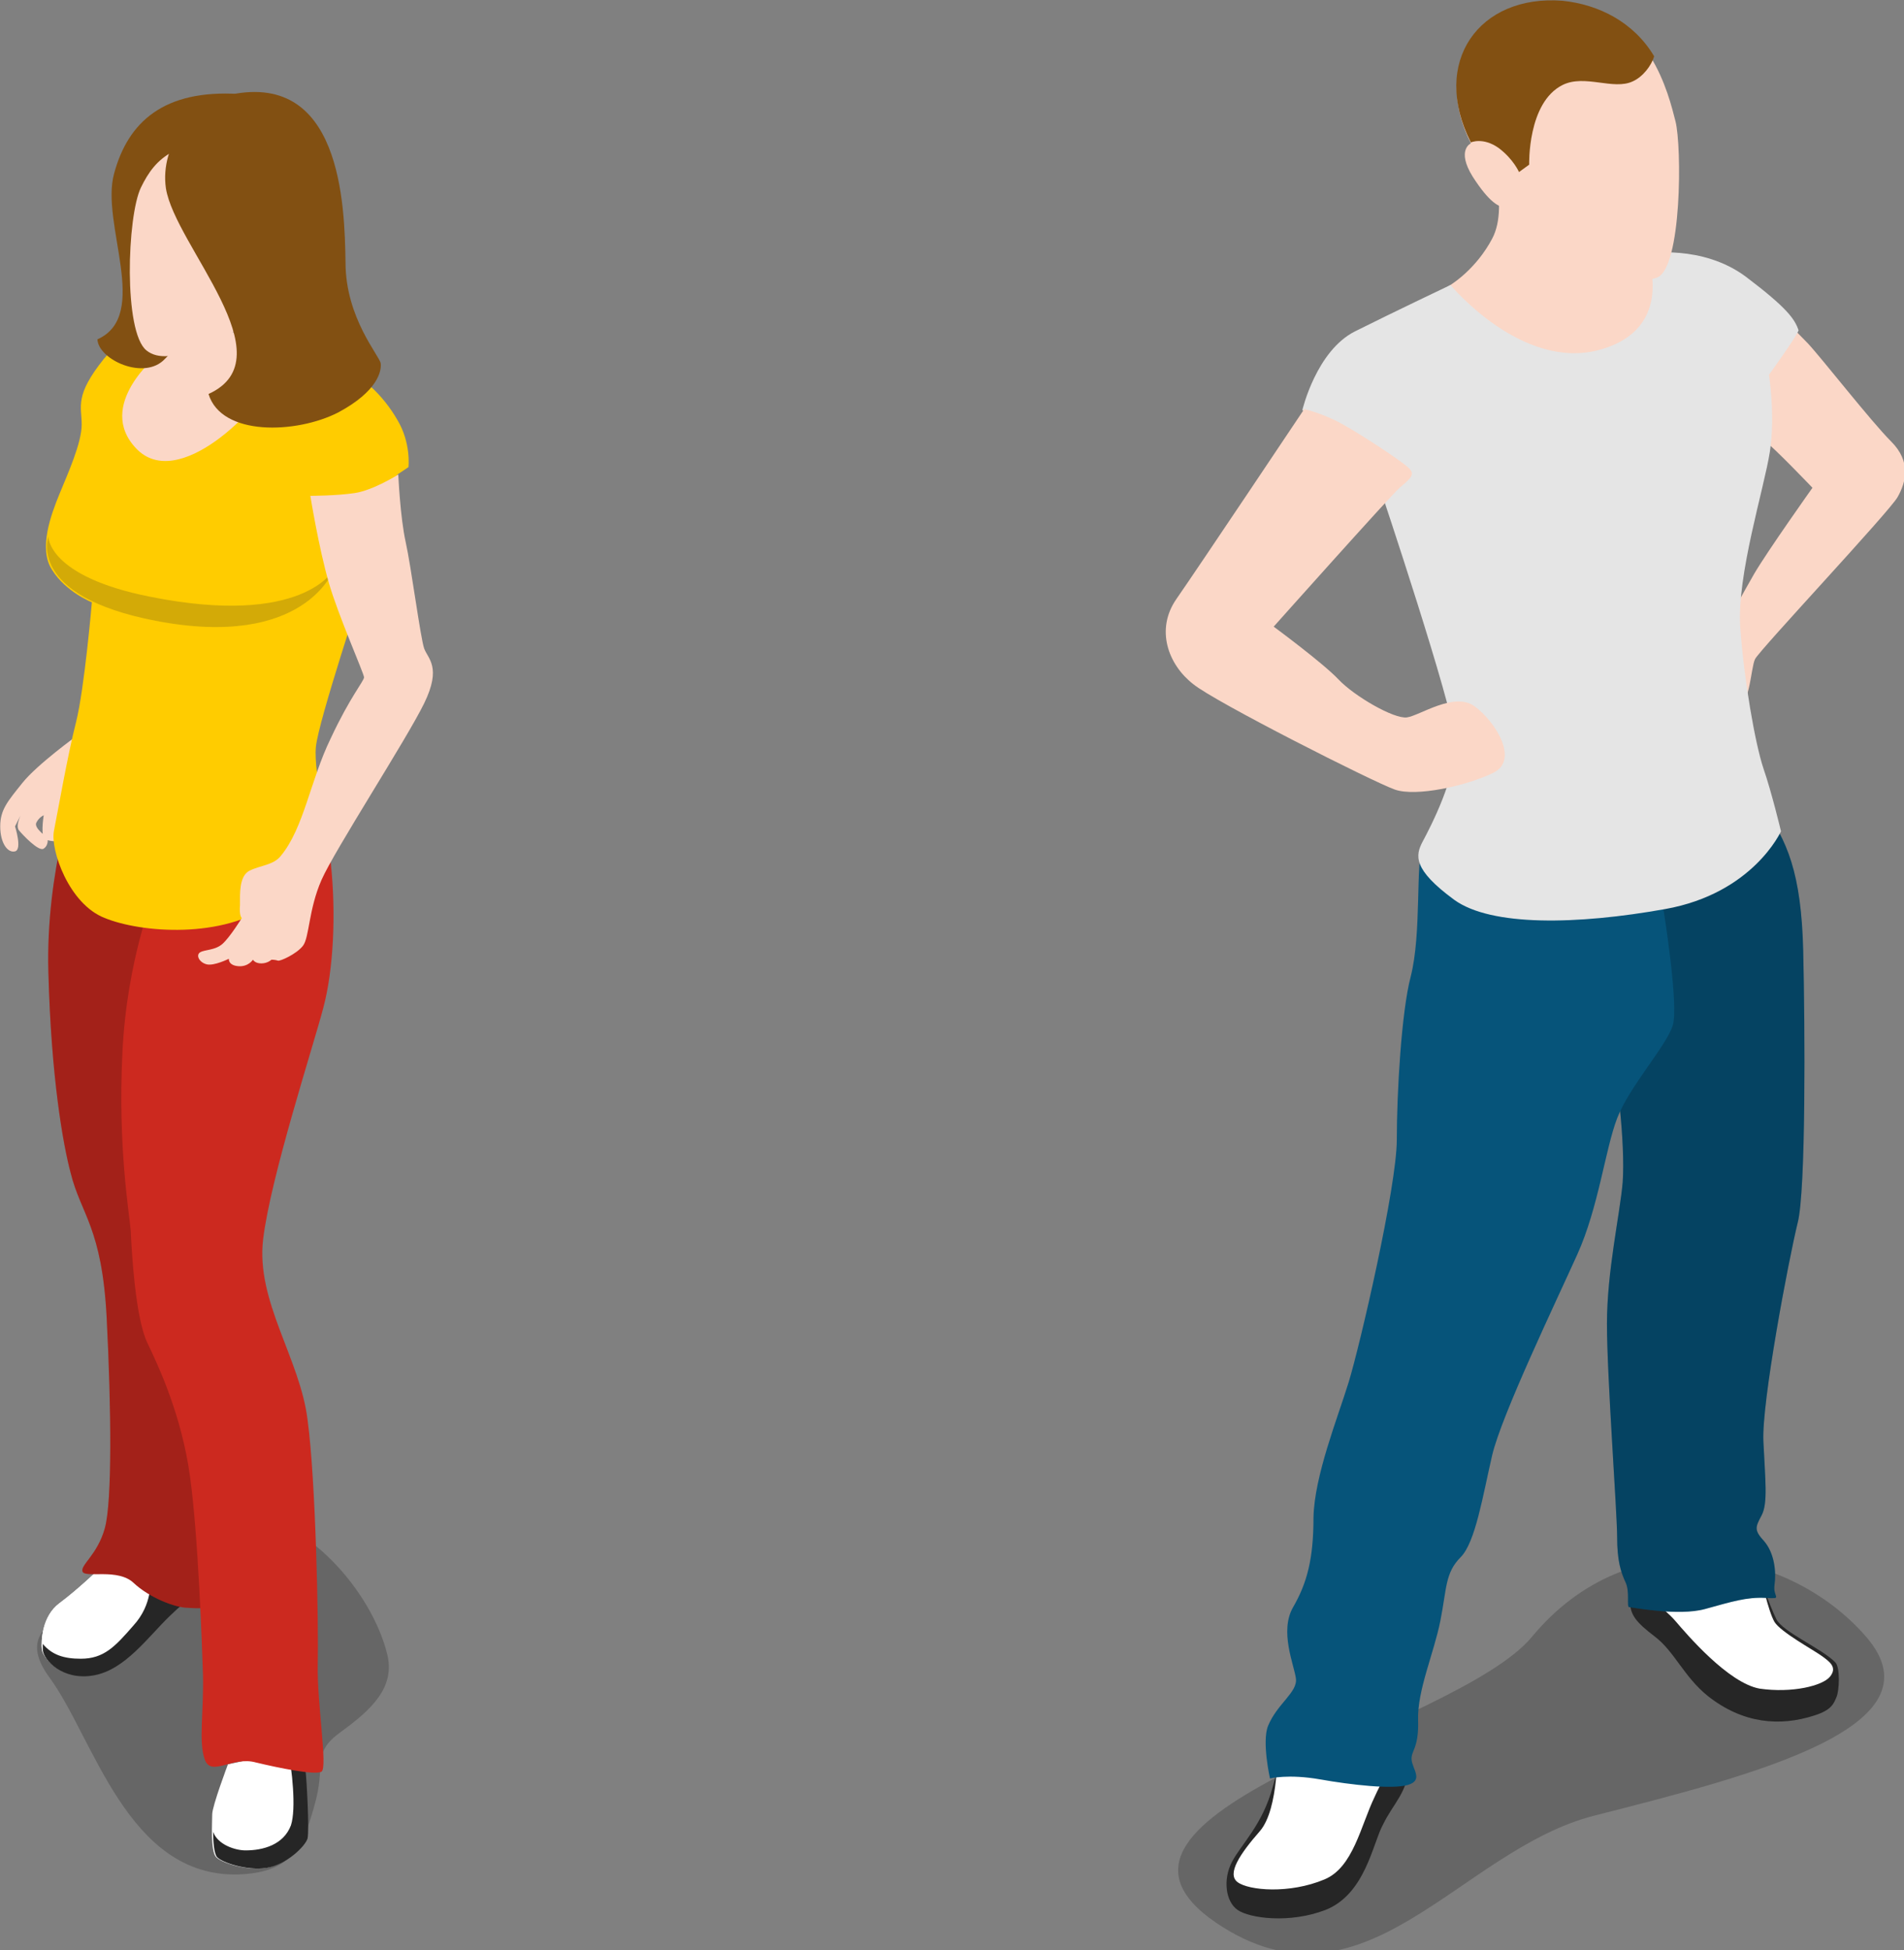 <?xml version="1.0" encoding="UTF-8" standalone="no"?>
<svg
   xmlns:dc="http://purl.org/dc/elements/1.1/"
   xmlns:cc="http://creativecommons.org/ns#"
   xmlns:rdf="http://www.w3.org/1999/02/22-rdf-syntax-ns#"
   xmlns:svg="http://www.w3.org/2000/svg"
   xmlns="http://www.w3.org/2000/svg"
   id="svg1671"
   version="1.1"
   viewBox="0 0 54.504 55.818"
   height="55.818mm"
   width="54.504mm">
  <rect x="0" y="0" width="54.504" height="55.818" fill="#808080" stroke="none"/>
  <defs
     id="defs1665" />
  <g
     transform="translate(-123.436,-95.628)"
     id="layer1">
    <g
       transform="matrix(0.265,0,0,0.265,156.796,89.396)"
       id="g2242">
	<path
   style="opacity:0.2"
   d="m 5.5,231.2 c 16,10.8 26.2,-7.9 40.9,-11.6 17.3,-4.4 37.7,-9.6 29.3,-19.3 -8.4,-9.7 -25.5,-12.8 -36.1,0 -8.2,9.9 -51.6,19 -34.1,30.9 z"
   id="path2216" />

	<path
   style="fill:#262626"
   d="m 26.3,214.2 c -0.1,2.9 -1.7,4.1 -2.8,6.4 -1.1,2 -1.9,7.5 -6.2,9.2 -3.9,1.5 -8.2,0.9 -9.5,0 -1.3,-0.9 -1.6,-3.3 -0.6,-5.2 1,-1.9 3.3,-4 4.4,-8.1 1.1,-4.1 2.6,-6.1 2.6,-6.1 z"
   id="path2218" />

	<path
   style="fill:#ffffff"
   d="m 25,213.7 c 0,0 -1,0.8 -2.4,3.9 -1.5,3.1 -2.3,7.6 -5.4,8.9 -3.8,1.6 -8.2,1.2 -9.4,0.3 -1.2,-0.9 0.3,-3.1 2.4,-5.5 2.1,-2.4 1.9,-9.2 1.9,-9.2 z"
   id="path2220" />

	<path
   style="fill:#262626"
   d="m 50.2,196.5 c 0,1.4 0.6,2.2 2.7,3.8 2.1,1.6 3.1,4.3 5.7,6.4 3.8,3 7.8,3.3 11.5,2.1 1.9,-0.6 2.1,-1.3 2.4,-2 0.3,-0.7 0.4,-3.1 -0.1,-3.7 -1.4,-1.5 -5.7,-3.3 -6.4,-4.7 -0.7,-1.4 -2,-5.1 -2,-5.1 l -13.8,-0.6 z"
   id="path2222" />

	<path
   style="fill:#ffffff"
   d="m 50.4,194.6 c 0.7,0.6 3.4,2.5 4.7,4 1.2,1.4 5.7,6.7 9.1,7.3 3.5,0.5 6.8,-0.3 7.6,-1.3 0.8,-1 0,-1.6 -1,-2.3 -1,-0.7 -4.3,-2.5 -5,-3.6 -0.7,-1.2 -1.5,-5 -1.5,-5 z"
   id="path2224" />

	<path
   style="fill:#06547a"
   d="m 64.4,110.5 c 2.8,3.7 4.3,7.4 4.5,15.7 0.2,8.3 0.3,26 -0.6,29.4 -1,4.1 -3.9,19.4 -3.7,23.6 0.2,4.2 0.5,6.7 -0.2,8 -0.7,1.3 -0.8,1.6 0.3,2.8 1.1,1.3 1.3,3.3 1.1,4.7 -0.2,1.4 1,1.5 -1,1.4 -2,-0.1 -3.6,0.4 -6.5,1.2 -2.9,0.8 -7.9,-0.2 -8.2,-0.2 -0.3,0 0.1,-1.7 -0.4,-2.7 -0.5,-1.1 -0.9,-2.3 -0.9,-4.9 0,-2.6 -1.1,-17.3 -1.1,-23 0,-5.7 1.4,-11.8 1.7,-15.3 0.3,-4.3 -0.7,-12 -1.1,-13.6 -0.4,-1.6 -4,-22.4 -4,-22.4 z"
   id="path2226" />

	<path
   style="opacity:0.2"
   d="m 64.4,110.5 c 2.8,3.7 4.3,7.4 4.5,15.7 0.2,8.3 0.3,26 -0.6,29.4 -1,4.1 -3.9,19.4 -3.7,23.6 0.2,4.2 0.5,6.7 -0.2,8 -0.7,1.3 -0.8,1.6 0.3,2.8 1.1,1.3 1.3,3.3 1.1,4.7 -0.2,1.4 1,1.5 -1,1.4 -2,-0.1 -3.6,0.4 -6.5,1.2 -2.9,0.8 -7.9,-0.2 -8.2,-0.2 -0.3,0 0.1,-1.7 -0.4,-2.7 -0.5,-1.1 -0.9,-2.3 -0.9,-4.9 0,-2.6 -1.1,-17.3 -1.1,-23 0,-5.7 1.4,-11.8 1.7,-15.3 0.3,-4.3 -0.7,-12 -1.1,-13.6 -0.4,-1.6 -4,-22.4 -4,-22.4 z"
   id="path2228" />

	<path
   style="fill:#06547a"
   d="m 53.8,121.7 c 0,0 1.7,10.5 1,12.6 -0.7,2.2 -4.7,6.6 -6,10 -1.3,3.4 -2,9.6 -4.3,14.7 -2.3,5.1 -8.2,17.4 -9.2,21.7 -1,4.3 -1.8,9.4 -3.4,11 -1.7,1.7 -1.5,3.4 -2.2,6.9 -0.7,3.5 -2.5,7.5 -2.4,10.7 0.1,3.1 -0.8,3.3 -0.7,4.3 0.1,1 1.3,2.2 -0.4,2.7 -1.7,0.5 -6.1,0 -9.5,-0.6 -3.4,-0.6 -5.4,-0.1 -5.4,-0.1 0,0 -0.9,-4 -0.2,-5.7 1,-2.4 3.2,-3.6 3,-5.1 -0.2,-1.5 -1.8,-5.1 -0.3,-7.7 1.5,-2.6 2.2,-5.2 2.2,-9.7 0.1,-4.5 2.6,-10.7 3.8,-14.6 1.2,-3.9 5.2,-21.1 5.2,-26.2 0,-5.1 0.5,-13.8 1.5,-17.6 1.2,-4.7 0.5,-12.2 1.3,-14.3 0.9,-2.1 26,7 26,7 z"
   id="path2230" />

	<path
   style="fill:#fbd7c7"
   d="m 35.8,42.2 c 0.3,2.8 0.5,5.2 -0.5,7.1 -1.7,3.2 -4.3,5 -5.4,5.5 -1.1,0.5 3.2,10.6 10,11.6 6.8,1 23.7,4 24.8,4.7 1,0.7 5.2,5.1 5.2,5.1 0,0 -4.9,6.9 -6.3,9.3 -2.3,4 -6.3,11.5 -6.3,11.5 0,0 1.9,4.4 3.9,3.8 2,-0.6 2,-5.1 2.5,-6.1 0.5,-1 14.5,-15.9 15.4,-17.5 0.9,-1.6 1.5,-3.8 -0.7,-6 -2.2,-2.2 -7.5,-9 -9,-10.6 -1,-1 -3.3,-3.5 -5.9,-5.4 -2.6,-1.9 -12.3,-5 -12.3,-5 l -1.6,-7.1 z"
   id="path2232" />

	<path
   style="fill:#e5e5e5"
   d="m 30.8,54.3 c 0,0 7.7,9.3 16.1,7 C 55.3,59 52,50.9 52,50.9 c 0,0 6,-1 10.7,2.5 4.5,3.4 5.3,4.6 5.7,5.8 -0.3,0.8 -3.2,4.8 -3.2,4.8 0,0 0.7,4.4 0.1,8.3 -0.6,3.9 -3.6,13.4 -3.2,19 0.4,5.6 1.6,12.5 2.5,15.2 0.9,2.6 1.9,6.8 1.9,6.8 0,0 -3,6.7 -12.5,8.4 -9.5,1.7 -18.8,1.9 -22.8,-1 -4.5,-3.3 -4.2,-4.8 -3.4,-6.3 0.8,-1.5 3.8,-7.2 3.5,-11 -0.3,-3.8 -8,-26.8 -8,-26.8 l -8.5,-8.8 c 0,0 1.5,-6.4 5.7,-8.5 4.2,-2.1 10.3,-5 10.3,-5 z"
   id="path2234" />

	<path
   style="fill:#fbd7c7"
   d="m 15,67.7 c 0,0 1.4,0.3 3.3,1.2 1.9,0.9 6.9,4.2 7.8,5 1,0.8 0.5,1.2 -0.8,2.3 -1.2,1.1 -13.6,15 -13.6,15 0,0 5.3,3.9 7,5.7 1.7,1.8 6,4.3 7.4,4.1 1.4,-0.2 5.1,-2.8 7.3,-1.2 2.2,1.6 4.9,5.8 2,7.2 -2.9,1.4 -8.3,2.6 -10.6,1.8 C 22.5,108 5.3,99.3 3,97.4 0.3,95.3 -1.1,91.5 1.2,88.2 3.5,84.9 15,67.7 15,67.7 Z"
   id="path2236" />

	<path
   style="fill:#fbd7c7"
   d="m 33,39 c 0,0 -1.6,0.7 0.2,3.6 1.8,2.8 2.9,3.4 3.7,3.3 0.8,-0.1 1,-0.4 1,-0.4 0,0 0.9,3.5 3.8,5.2 2.8,1.7 8.7,3.8 11.4,2.8 2.7,-1 2.7,-14.2 2,-16.9 C 54.4,33.9 52.3,24.6 43.3,23.9 34.3,23.2 28.6,30.2 33,39 Z"
   id="path2238" />

	<path
   style="fill:#825012"
   d="m 42.9,23.6 c -9,-0.7 -14.3,6.6 -9.9,15.3 0,0 1.3,-0.6 3,0.6 1.6,1.2 2.2,2.6 2.2,2.6 l 1.1,-0.8 c 0,0 -0.2,-6.7 3.6,-8.6 2.4,-1.2 5.5,0.6 7.6,-0.4 1.1,-0.5 2,-1.7 2.3,-2.7 -2.2,-3.7 -6,-5.6 -9.9,-6 z"
   id="path2240" />

</g>
    <g
       transform="matrix(0.265,0,0,0.265,118.911,86.261)"
       id="g2323">
      <path
         style="opacity:0.2"
         d="m 42.8,237.8 c 5.5,-0.2 6.9,-2.6 8.2,-7.3 1.4,-4.7 -0.4,-5.7 2.9,-8.1 3.3,-2.4 5.9,-4.8 5,-8.4 -1.7,-6.9 -9,-15.1 -15.9,-15.1 -6.9,0 -19.8,10.2 -20.2,11.2 -0.4,1 -3.4,2.3 -0.4,6.4 4.8,6.5 8.4,21.6 20.4,21.3 z"
         id="path2265" />
      <path
         style="fill:#ffffff"
         d="m 27.8,204.8 c 0,0 -2.4,2.3 -4.3,3.7 -1.9,1.4 -2,4.1 -1.9,5 0.1,0.9 2.1,3.3 5.5,2.7 3.4,-0.6 6,-4.3 8.3,-6.4 2.3,-2.2 2.3,-2 4,-2.3 1.7,-0.3 0,-4.2 -2.3,-4.3 -2.3,-0.1 -6.8,-2.3 -6.8,-2.3 0,0 -1.5,2.8 -2.5,3.9 z"
         id="path2267" />
      <path
         style="fill:#ffffff"
         d="m 27.8,204.8 c 0,0 -2.4,2.3 -4.3,3.7 -1.9,1.4 -2,4.1 -1.9,5 0.1,0.9 2.1,3.3 5.5,2.7 3.4,-0.6 6,-4.3 8.3,-6.4 2.3,-2.2 2.3,-2 4,-2.3 1.7,-0.3 0,-4.2 -2.3,-4.3 -2.3,-0.1 -6.8,-2.3 -6.8,-2.3 0,0 -1.5,2.8 -2.5,3.9 z"
         id="path2269" />
      <path
         style="fill:#262626"
         d="m 35.4,209.9 c 2.3,-2.2 2.3,-2 4,-2.3 0.2,0 0.4,-0.1 0.5,-0.3 L 33.3,206 c 0,0 0.3,2.6 -1.8,4.9 -2,2.3 -3.2,3.6 -5.7,3.6 -1.8,0 -3.1,-0.4 -4.1,-1.6 0,0.3 0,0.5 0,0.7 0.1,1 2.1,3.3 5.5,2.7 3.4,-0.6 5.9,-4.2 8.2,-6.4 z"
         id="path2271" />
      <path
         style="fill:#cc291f"
         d="m 25.4,119.9 c 0,0 -3.4,9.4 -3.1,20.4 0.3,11.5 1.6,18.7 2.4,21.7 1.1,4.5 3.4,5.9 3.9,15.7 0.5,9.8 0.6,19.8 -0.2,22.7 -0.8,2.9 -2.7,4 -2.4,4.7 0.3,0.7 3.8,-0.4 5.5,1.2 1.7,1.6 4.5,2.7 5.9,2.7 1.4,0.1 2,0 2,0 l -3.7,-78.2 z"
         id="path2273" />
      <path
         style="opacity:0.2"
         d="m 25.4,119.9 c 0,0 -3.4,9.4 -3.1,20.4 0.3,11.5 1.6,18.7 2.4,21.7 1.1,4.5 3.4,5.9 3.9,15.7 0.5,9.8 0.6,19.8 -0.2,22.7 -0.8,2.9 -2.7,4 -2.4,4.7 0.3,0.7 3.8,-0.4 5.5,1.2 1.7,1.6 4.5,2.7 5.9,2.7 1.4,0.1 2,0 2,0 l -3.7,-78.2 z"
         id="path2275" />
      <path
         style="fill:#ffffff"
         d="m 41.7,225.9 c 0,0 -1.7,4.5 -1.7,5.4 0,0.9 -0.2,3.9 0.4,4.6 0.5,0.6 3.2,1.5 5.3,1.2 2.2,-0.3 4.3,-2.4 4.5,-3.2 0.2,-0.9 -0.1,-6.3 -0.2,-7.1 -0.1,-0.8 -0.5,-2.6 -0.5,-2.6 z"
         id="path2277" />
      <path
         style="fill:#262626"
         d="m 49.6,224.1 -1.4,0.3 c 0.4,1.9 0.9,6.3 0.3,8.1 -0.8,2.1 -3,2.7 -4.9,2.7 -1.1,0 -3,-0.6 -3.5,-2 0,1.1 0.1,2.3 0.4,2.7 0.5,0.6 3.2,1.5 5.3,1.2 2.2,-0.3 4.3,-2.4 4.5,-3.2 0.2,-0.9 -0.1,-6.3 -0.2,-7.1 -0.1,-0.8 -0.5,-2.7 -0.5,-2.7 z"
         id="path2279" />
      <path
         style="fill:#cc291f"
         d="m 33.8,131.7 c 0,0 -3,7.1 -3.5,17.3 -0.5,10.2 0.7,17 0.9,19.3 0.1,2.3 0.5,9.4 1.8,12.1 1.3,2.7 3.7,7.9 4.6,14.4 0.9,6.5 1.3,18.4 1.4,21.4 0.1,4 -0.5,7.3 0.2,9.2 0.7,1.9 3,-0.4 5.5,0.3 2.5,0.6 6.4,1.4 7.1,1 0.7,-0.4 -0.5,-7.5 -0.4,-11.6 0.1,-4.1 -0.2,-19.8 -1.1,-26.4 -0.8,-6.6 -5.6,-12.8 -4.8,-19.5 0.8,-6.7 5.4,-20.8 6.5,-25 1.1,-4.1 1.4,-10.2 0.8,-15.7 -0.5,-5.6 -19,3.2 -19,3.2 z"
         id="path2281" />
      <path
         style="fill:#fbd7c7"
         d="m 25.4,114.8 c 0,0 -4.3,3.1 -5.9,5.1 -1.6,2 -2.4,2.9 -2.4,4.7 0,1.8 0.8,2.9 1.6,2.7 0.8,-0.2 0,-2.7 0,-2.7 l 0.8,-1.6 c 0,0 -0.8,1.4 -0.4,2 0.4,0.5 2.2,2.4 2.7,2 0.6,-0.4 0.4,-1.2 0.4,-1.2 0,0 -1.5,-1 -1.2,-1.6 0.3,-0.6 0.8,-0.8 0.8,-0.8 0,0 -0.3,1.8 0,2.4 0.3,0.5 1.6,0.4 1.6,0.4 l 2.4,-5.5 z"
         id="path2283" />
      <path
         style="fill:#ffcc00"
         d="m 44.8,71.7 c -4.6,-0.9 -13.3,-1.6 -16.5,2.4 -3.2,4 -2.4,5.1 -2.4,7.1 0,2 -1.5,5.3 -2.4,7.5 -0.9,2.2 -2.3,5.9 -0.8,8.2 1.5,2.4 4.3,3.5 4.3,3.5 0,0 -0.8,9.3 -1.7,12.9 -0.9,3.5 -2,9.8 -2.4,11.8 -0.4,2 1.6,7.9 5.5,9.4 3.9,1.6 12.8,2.3 18.1,-1.6 5.3,-3.9 6.3,-6.3 6.3,-6.3 0,0 -1.9,-7.7 -1.6,-10.6 0.3,-2.9 5.2,-17.6 5.2,-17.6 L 60,86.6 61.2,85.8 c 0,0 0.3,-2.6 -1.2,-5.1 -1.5,-2.6 -4,-5.2 -7.5,-6.3 -3.5,-1.1 -3.7,-1.9 -7.7,-2.7 z"
         id="path2285" />
      <path
         style="fill:#fbd7c7"
         d="m 34.2,73.6 c 0,0 -6.9,5.5 -2.4,10.2 4.5,4.7 13.3,-4.2 14.9,-7.9 1.7,-3.5 -7.1,-7.6 -12.5,-2.3 z"
         id="path2287" />
      <path
         style="opacity:0.2;fill:#262626"
         d="m 22.3,93.3 c 0,0 -0.1,4.3 11,6.5 16.5,3.3 19.8,-2.9 19.8,-2.9 0,0 -3.1,8.6 -19.2,5.5 -14,-2.7 -11.6,-9.1 -11.6,-9.1 z"
         id="path2289" />
      <path
         style="fill:#825012"
         d="m 42.9,45.5 c -8.1,-0.5 -12,3 -13.5,8.6 -1.5,5.4 4,15.3 -1.8,17.9 0.1,2.2 5.1,4.5 7.3,2.1 2.2,-2.3 2.9,-2.4 2.9,-2.4 z"
         id="path2291" />
      <path
         style="fill:#fbd7c7"
         d="m 32.3,55.6 c -1.5,3.1 -1.9,15.6 0.6,17.6 2.5,2 7.6,-1.3 12.5,-3.5 4.9,-2.2 5.5,-19 -1.9,-19.2 -7.4,-0.2 -9.6,1.8 -11.2,5.1 z"
         id="path2293" />
      <path
         style="fill:#825012"
         d="m 41.4,45.7 c -3.3,0.8 -7.1,5.2 -6.4,10 1,6.2 13.2,18.3 4.6,22.2 1.4,4.6 9.5,4.3 14,2 4.3,-2.3 4.7,-4.5 4.6,-5.3 -0.1,-0.8 -3.8,-4.9 -3.8,-10.9 -0.1,-6.1 -0.4,-21.1 -13,-18 z"
         id="path2295" />
      <path
         style="fill:#fbd7c7"
         d="m 50.6,88.9 c 0,0 2.8,0 4.8,-0.3 2,-0.3 4.7,-2 4.7,-2 0,0 0.2,4.6 0.8,7.3 0.6,2.7 1.6,10.4 2,11.5 0.4,1.1 1.9,2 0,5.9 -1.9,3.9 -9.7,15.9 -11.1,19.1 -1.4,3.2 -1.3,6.2 -2,7.1 -0.7,0.9 -2.5,1.7 -2.7,1.6 -0.3,-0.1 -0.7,-0.1 -0.7,-0.1 0,0 -0.4,0.4 -1.1,0.4 -0.7,0 -0.9,-0.4 -0.9,-0.4 0,0 -0.5,0.8 -1.6,0.7 -1.1,-0.1 -1,-0.8 -1,-0.8 0,0 -1.6,0.8 -2.4,0.6 -0.8,-0.2 -1.2,-1 -0.7,-1.3 0.5,-0.3 1.6,-0.2 2.4,-0.9 0.8,-0.7 2.1,-2.8 2.1,-2.8 0,0 -0.3,-0.2 -0.2,-1.4 0,-1.2 -0.1,-3.1 1,-3.7 1.2,-0.6 2.6,-0.6 3.4,-1.6 2.5,-3 3.2,-8.2 5.4,-12.7 2.1,-4.5 3.6,-6.2 3.6,-6.6 0,-0.4 -2.8,-6.7 -3.8,-10.2 -1.1,-3.8 -2,-9.4 -2,-9.4 z"
         id="path2297" />
    </g>
  </g>
</svg>
